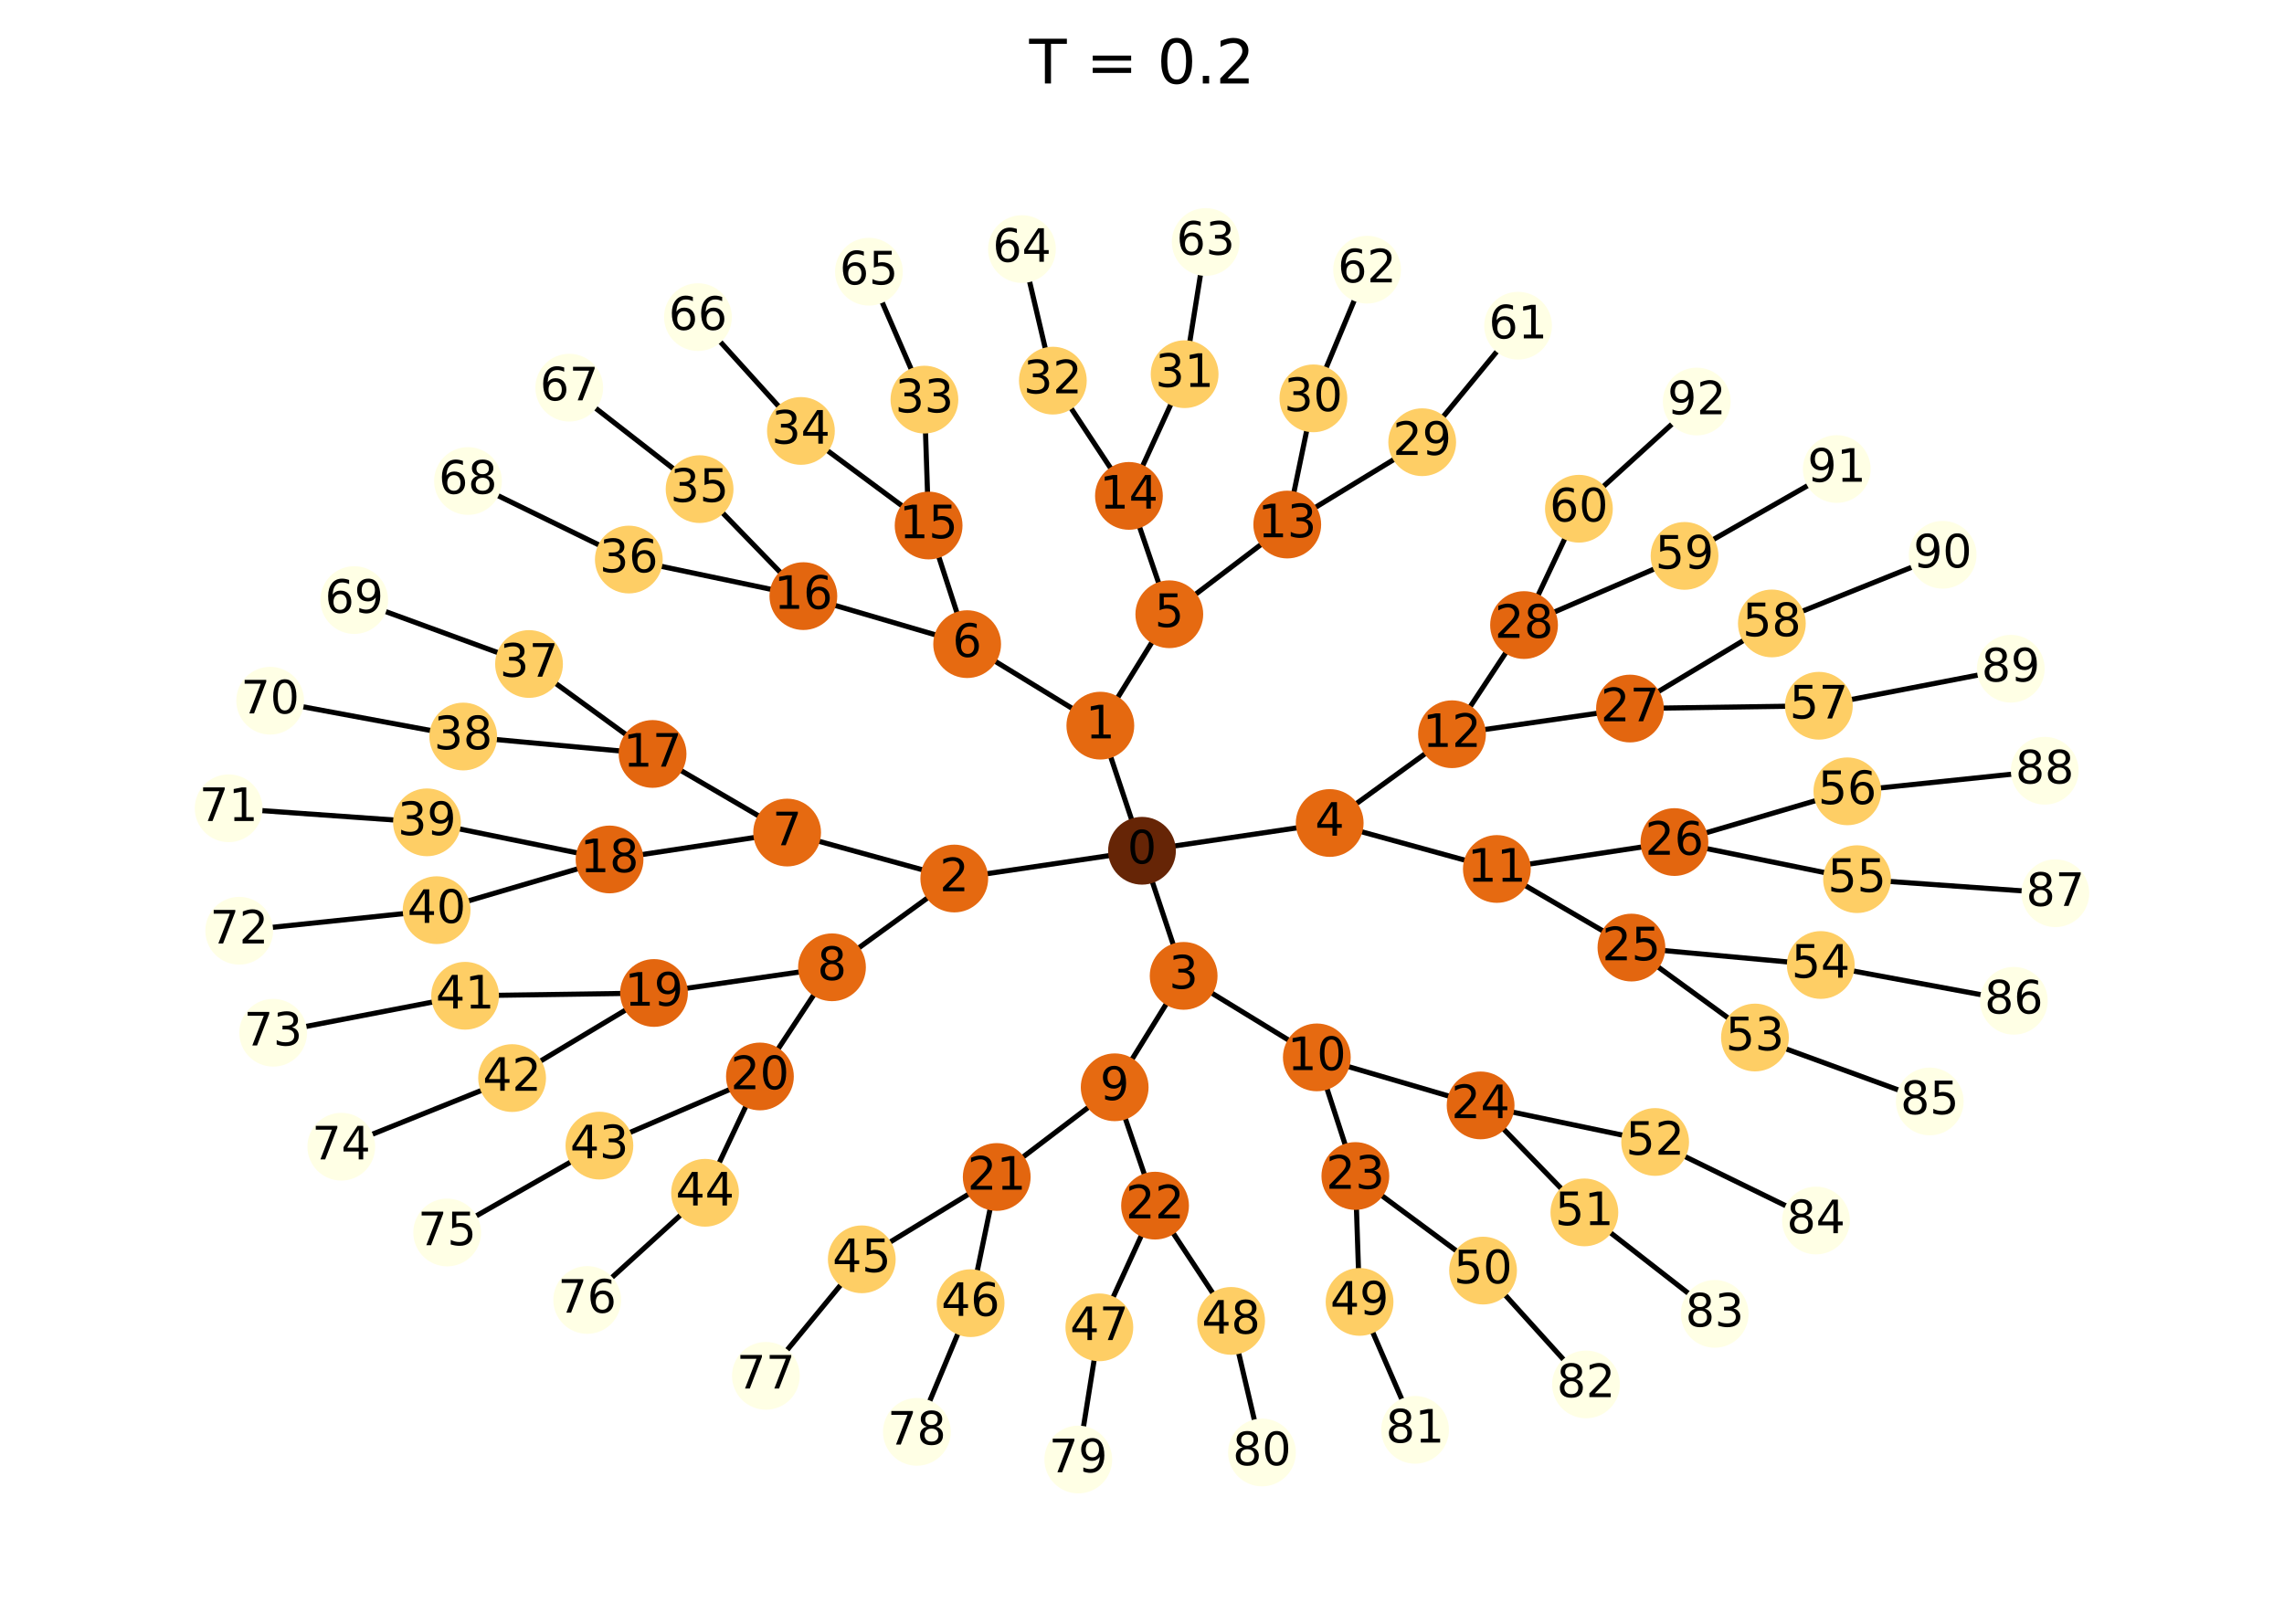 <?xml version="1.0" encoding="utf-8" standalone="no"?>
<!DOCTYPE svg PUBLIC "-//W3C//DTD SVG 1.1//EN"
  "http://www.w3.org/Graphics/SVG/1.1/DTD/svg11.dtd">
<!-- Created with matplotlib (https://matplotlib.org/) -->
<svg height="317.518pt" version="1.1" viewBox="0 0 446.4 317.518" width="446.4pt" xmlns="http://www.w3.org/2000/svg" xmlns:xlink="http://www.w3.org/1999/xlink">
 <defs>
  <style type="text/css">*{stroke-linecap:butt;stroke-linejoin:round;}</style>
 </defs>
 <g id="figure_1">
  <g id="patch_1">
   <path d="M 0 317.518 
L 446.4 317.518 
L 446.4 0 
L 0 0 
z
" style="fill:#ffffff;"/>
  </g>
  <g id="axes_1">
   <g id="LineCollection_1">
    <path clip-path="url(#pfa57772c77)" d="M 223.199 166.318 
L 215.058 141.86 
" style="fill:none;stroke:#000000;"/>
    <path clip-path="url(#pfa57772c77)" d="M 223.199 166.318 
L 186.511 171.745 
" style="fill:none;stroke:#000000;"/>
    <path clip-path="url(#pfa57772c77)" d="M 223.199 166.318 
L 231.339 190.777 
" style="fill:none;stroke:#000000;"/>
    <path clip-path="url(#pfa57772c77)" d="M 223.199 166.318 
L 259.886 160.891 
" style="fill:none;stroke:#000000;"/>
    <path clip-path="url(#pfa57772c77)" d="M 215.058 141.86 
L 228.538 120.081 
" style="fill:none;stroke:#000000;"/>
    <path clip-path="url(#pfa57772c77)" d="M 215.058 141.86 
L 189.026 125.926 
" style="fill:none;stroke:#000000;"/>
    <path clip-path="url(#pfa57772c77)" d="M 186.511 171.745 
L 153.843 162.759 
" style="fill:none;stroke:#000000;"/>
    <path clip-path="url(#pfa57772c77)" d="M 186.511 171.745 
L 162.61 189.099 
" style="fill:none;stroke:#000000;"/>
    <path clip-path="url(#pfa57772c77)" d="M 231.339 190.777 
L 217.859 212.556 
" style="fill:none;stroke:#000000;"/>
    <path clip-path="url(#pfa57772c77)" d="M 231.339 190.777 
L 257.37 206.71 
" style="fill:none;stroke:#000000;"/>
    <path clip-path="url(#pfa57772c77)" d="M 259.886 160.891 
L 292.556 169.877 
" style="fill:none;stroke:#000000;"/>
    <path clip-path="url(#pfa57772c77)" d="M 259.886 160.891 
L 283.787 143.536 
" style="fill:none;stroke:#000000;"/>
    <path clip-path="url(#pfa57772c77)" d="M 228.538 120.081 
L 251.589 102.546 
" style="fill:none;stroke:#000000;"/>
    <path clip-path="url(#pfa57772c77)" d="M 228.538 120.081 
L 220.647 96.943 
" style="fill:none;stroke:#000000;"/>
    <path clip-path="url(#pfa57772c77)" d="M 189.026 125.926 
L 181.496 102.735 
" style="fill:none;stroke:#000000;"/>
    <path clip-path="url(#pfa57772c77)" d="M 189.026 125.926 
L 157.014 116.537 
" style="fill:none;stroke:#000000;"/>
    <path clip-path="url(#pfa57772c77)" d="M 153.843 162.759 
L 127.542 147.391 
" style="fill:none;stroke:#000000;"/>
    <path clip-path="url(#pfa57772c77)" d="M 153.843 162.759 
L 119.136 168.018 
" style="fill:none;stroke:#000000;"/>
    <path clip-path="url(#pfa57772c77)" d="M 162.61 189.099 
L 127.822 194.119 
" style="fill:none;stroke:#000000;"/>
    <path clip-path="url(#pfa57772c77)" d="M 162.61 189.099 
L 148.526 210.441 
" style="fill:none;stroke:#000000;"/>
    <path clip-path="url(#pfa57772c77)" d="M 217.859 212.556 
L 194.808 230.091 
" style="fill:none;stroke:#000000;"/>
    <path clip-path="url(#pfa57772c77)" d="M 217.859 212.556 
L 225.75 235.694 
" style="fill:none;stroke:#000000;"/>
    <path clip-path="url(#pfa57772c77)" d="M 257.37 206.71 
L 264.9 229.902 
" style="fill:none;stroke:#000000;"/>
    <path clip-path="url(#pfa57772c77)" d="M 257.37 206.71 
L 289.382 216.1 
" style="fill:none;stroke:#000000;"/>
    <path clip-path="url(#pfa57772c77)" d="M 292.556 169.877 
L 318.858 185.245 
" style="fill:none;stroke:#000000;"/>
    <path clip-path="url(#pfa57772c77)" d="M 292.556 169.877 
L 327.263 164.616 
" style="fill:none;stroke:#000000;"/>
    <path clip-path="url(#pfa57772c77)" d="M 283.787 143.536 
L 318.574 138.516 
" style="fill:none;stroke:#000000;"/>
    <path clip-path="url(#pfa57772c77)" d="M 283.787 143.536 
L 297.869 122.194 
" style="fill:none;stroke:#000000;"/>
    <path clip-path="url(#pfa57772c77)" d="M 251.589 102.546 
L 277.964 86.449 
" style="fill:none;stroke:#000000;"/>
    <path clip-path="url(#pfa57772c77)" d="M 251.589 102.546 
L 256.695 77.876 
" style="fill:none;stroke:#000000;"/>
    <path clip-path="url(#pfa57772c77)" d="M 220.647 96.943 
L 231.531 73.151 
" style="fill:none;stroke:#000000;"/>
    <path clip-path="url(#pfa57772c77)" d="M 220.647 96.943 
L 205.776 74.41 
" style="fill:none;stroke:#000000;"/>
    <path clip-path="url(#pfa57772c77)" d="M 181.496 102.735 
L 180.675 78.123 
" style="fill:none;stroke:#000000;"/>
    <path clip-path="url(#pfa57772c77)" d="M 181.496 102.735 
L 156.538 84.246 
" style="fill:none;stroke:#000000;"/>
    <path clip-path="url(#pfa57772c77)" d="M 157.014 116.537 
L 136.734 95.622 
" style="fill:none;stroke:#000000;"/>
    <path clip-path="url(#pfa57772c77)" d="M 157.014 116.537 
L 122.904 109.388 
" style="fill:none;stroke:#000000;"/>
    <path clip-path="url(#pfa57772c77)" d="M 127.542 147.391 
L 103.397 129.808 
" style="fill:none;stroke:#000000;"/>
    <path clip-path="url(#pfa57772c77)" d="M 127.542 147.391 
L 90.538 143.986 
" style="fill:none;stroke:#000000;"/>
    <path clip-path="url(#pfa57772c77)" d="M 119.136 168.018 
L 83.449 160.761 
" style="fill:none;stroke:#000000;"/>
    <path clip-path="url(#pfa57772c77)" d="M 119.136 168.018 
L 85.335 177.931 
" style="fill:none;stroke:#000000;"/>
    <path clip-path="url(#pfa57772c77)" d="M 127.822 194.119 
L 90.904 194.665 
" style="fill:none;stroke:#000000;"/>
    <path clip-path="url(#pfa57772c77)" d="M 127.822 194.119 
L 100.089 210.756 
" style="fill:none;stroke:#000000;"/>
    <path clip-path="url(#pfa57772c77)" d="M 148.526 210.441 
L 117.152 223.959 
" style="fill:none;stroke:#000000;"/>
    <path clip-path="url(#pfa57772c77)" d="M 148.526 210.441 
L 137.8 233.181 
" style="fill:none;stroke:#000000;"/>
    <path clip-path="url(#pfa57772c77)" d="M 194.808 230.091 
L 168.434 246.188 
" style="fill:none;stroke:#000000;"/>
    <path clip-path="url(#pfa57772c77)" d="M 194.808 230.091 
L 189.702 254.76 
" style="fill:none;stroke:#000000;"/>
    <path clip-path="url(#pfa57772c77)" d="M 225.75 235.694 
L 214.865 259.485 
" style="fill:none;stroke:#000000;"/>
    <path clip-path="url(#pfa57772c77)" d="M 225.75 235.694 
L 240.619 258.228 
" style="fill:none;stroke:#000000;"/>
    <path clip-path="url(#pfa57772c77)" d="M 264.9 229.902 
L 265.722 254.514 
" style="fill:none;stroke:#000000;"/>
    <path clip-path="url(#pfa57772c77)" d="M 264.9 229.902 
L 289.858 248.39 
" style="fill:none;stroke:#000000;"/>
    <path clip-path="url(#pfa57772c77)" d="M 289.382 216.1 
L 309.663 237.015 
" style="fill:none;stroke:#000000;"/>
    <path clip-path="url(#pfa57772c77)" d="M 289.382 216.1 
L 323.492 223.248 
" style="fill:none;stroke:#000000;"/>
    <path clip-path="url(#pfa57772c77)" d="M 318.858 185.245 
L 343.001 202.828 
" style="fill:none;stroke:#000000;"/>
    <path clip-path="url(#pfa57772c77)" d="M 318.858 185.245 
L 355.863 188.65 
" style="fill:none;stroke:#000000;"/>
    <path clip-path="url(#pfa57772c77)" d="M 327.263 164.616 
L 362.951 171.87 
" style="fill:none;stroke:#000000;"/>
    <path clip-path="url(#pfa57772c77)" d="M 327.263 164.616 
L 361.06 154.699 
" style="fill:none;stroke:#000000;"/>
    <path clip-path="url(#pfa57772c77)" d="M 318.574 138.516 
L 355.492 137.969 
" style="fill:none;stroke:#000000;"/>
    <path clip-path="url(#pfa57772c77)" d="M 318.574 138.516 
L 346.306 121.877 
" style="fill:none;stroke:#000000;"/>
    <path clip-path="url(#pfa57772c77)" d="M 297.869 122.194 
L 329.241 108.675 
" style="fill:none;stroke:#000000;"/>
    <path clip-path="url(#pfa57772c77)" d="M 297.869 122.194 
L 308.594 99.453 
" style="fill:none;stroke:#000000;"/>
    <path clip-path="url(#pfa57772c77)" d="M 277.964 86.449 
L 296.705 63.671 
" style="fill:none;stroke:#000000;"/>
    <path clip-path="url(#pfa57772c77)" d="M 256.695 77.876 
L 267.194 52.72 
" style="fill:none;stroke:#000000;"/>
    <path clip-path="url(#pfa57772c77)" d="M 231.531 73.151 
L 235.65 47.31 
" style="fill:none;stroke:#000000;"/>
    <path clip-path="url(#pfa57772c77)" d="M 205.776 74.41 
L 199.739 48.691 
" style="fill:none;stroke:#000000;"/>
    <path clip-path="url(#pfa57772c77)" d="M 180.675 78.123 
L 169.827 53.115 
" style="fill:none;stroke:#000000;"/>
    <path clip-path="url(#pfa57772c77)" d="M 156.538 84.246 
L 136.411 61.992 
" style="fill:none;stroke:#000000;"/>
    <path clip-path="url(#pfa57772c77)" d="M 136.734 95.622 
L 111.26 75.787 
" style="fill:none;stroke:#000000;"/>
    <path clip-path="url(#pfa57772c77)" d="M 122.904 109.388 
L 91.469 94.035 
" style="fill:none;stroke:#000000;"/>
    <path clip-path="url(#pfa57772c77)" d="M 103.397 129.808 
L 69.231 117.312 
" style="fill:none;stroke:#000000;"/>
    <path clip-path="url(#pfa57772c77)" d="M 90.538 143.986 
L 52.805 136.984 
" style="fill:none;stroke:#000000;"/>
    <path clip-path="url(#pfa57772c77)" d="M 83.449 160.761 
L 44.688 158.013 
" style="fill:none;stroke:#000000;"/>
    <path clip-path="url(#pfa57772c77)" d="M 85.335 177.931 
L 46.755 181.953 
" style="fill:none;stroke:#000000;"/>
    <path clip-path="url(#pfa57772c77)" d="M 90.904 194.665 
L 53.392 201.895 
" style="fill:none;stroke:#000000;"/>
    <path clip-path="url(#pfa57772c77)" d="M 100.089 210.756 
L 66.705 224.172 
" style="fill:none;stroke:#000000;"/>
    <path clip-path="url(#pfa57772c77)" d="M 117.152 223.959 
L 87.399 240.941 
" style="fill:none;stroke:#000000;"/>
    <path clip-path="url(#pfa57772c77)" d="M 137.8 233.181 
L 114.766 254.136 
" style="fill:none;stroke:#000000;"/>
    <path clip-path="url(#pfa57772c77)" d="M 168.434 246.188 
L 149.691 268.966 
" style="fill:none;stroke:#000000;"/>
    <path clip-path="url(#pfa57772c77)" d="M 189.702 254.76 
L 179.199 279.915 
" style="fill:none;stroke:#000000;"/>
    <path clip-path="url(#pfa57772c77)" d="M 214.865 259.485 
L 210.746 285.326 
" style="fill:none;stroke:#000000;"/>
    <path clip-path="url(#pfa57772c77)" d="M 240.619 258.228 
L 246.653 283.947 
" style="fill:none;stroke:#000000;"/>
    <path clip-path="url(#pfa57772c77)" d="M 265.722 254.514 
L 276.57 279.522 
" style="fill:none;stroke:#000000;"/>
    <path clip-path="url(#pfa57772c77)" d="M 289.858 248.39 
L 309.982 270.645 
" style="fill:none;stroke:#000000;"/>
    <path clip-path="url(#pfa57772c77)" d="M 309.663 237.015 
L 335.137 256.849 
" style="fill:none;stroke:#000000;"/>
    <path clip-path="url(#pfa57772c77)" d="M 323.492 223.248 
L 354.926 238.602 
" style="fill:none;stroke:#000000;"/>
    <path clip-path="url(#pfa57772c77)" d="M 343.001 202.828 
L 377.165 215.324 
" style="fill:none;stroke:#000000;"/>
    <path clip-path="url(#pfa57772c77)" d="M 355.863 188.65 
L 393.598 195.646 
" style="fill:none;stroke:#000000;"/>
    <path clip-path="url(#pfa57772c77)" d="M 362.951 171.87 
L 401.712 174.617 
" style="fill:none;stroke:#000000;"/>
    <path clip-path="url(#pfa57772c77)" d="M 361.06 154.699 
L 399.638 150.673 
" style="fill:none;stroke:#000000;"/>
    <path clip-path="url(#pfa57772c77)" d="M 355.492 137.969 
L 393.003 130.734 
" style="fill:none;stroke:#000000;"/>
    <path clip-path="url(#pfa57772c77)" d="M 346.306 121.877 
L 379.686 108.458 
" style="fill:none;stroke:#000000;"/>
    <path clip-path="url(#pfa57772c77)" d="M 329.241 108.675 
L 358.99 91.69 
" style="fill:none;stroke:#000000;"/>
    <path clip-path="url(#pfa57772c77)" d="M 308.594 99.453 
L 331.623 78.496 
" style="fill:none;stroke:#000000;"/>
   </g>
   <g id="PathCollection_1">
    <defs>
     <path d="M 0 6.124 
C 1.624 6.124 3.182 5.478 4.33 4.33 
C 5.478 3.182 6.124 1.624 6.124 -0 
C 6.124 -1.624 5.478 -3.182 4.33 -4.33 
C 3.182 -5.478 1.624 -6.124 0 -6.124 
C -1.624 -6.124 -3.182 -5.478 -4.33 -4.33 
C -5.478 -3.182 -6.124 -1.624 -6.124 0 
C -6.124 1.624 -5.478 3.182 -4.33 4.33 
C -3.182 5.478 -1.624 6.124 0 6.124 
z
" id="C0_0_743714f6d1"/>
    </defs>
    <g clip-path="url(#pfa57772c77)">
     <use style="fill:#662506;stroke:#662506;" x="223.199" xlink:href="#C0_0_743714f6d1" y="166.318"/>
    </g>
    <g clip-path="url(#pfa57772c77)">
     <use style="fill:#e56910;stroke:#e56910;" x="215.058" xlink:href="#C0_0_743714f6d1" y="141.86"/>
    </g>
    <g clip-path="url(#pfa57772c77)">
     <use style="fill:#e56910;stroke:#e56910;" x="186.511" xlink:href="#C0_0_743714f6d1" y="171.745"/>
    </g>
    <g clip-path="url(#pfa57772c77)">
     <use style="fill:#e56910;stroke:#e56910;" x="231.339" xlink:href="#C0_0_743714f6d1" y="190.777"/>
    </g>
    <g clip-path="url(#pfa57772c77)">
     <use style="fill:#e56910;stroke:#e56910;" x="259.886" xlink:href="#C0_0_743714f6d1" y="160.891"/>
    </g>
    <g clip-path="url(#pfa57772c77)">
     <use style="fill:#e66a11;stroke:#e66a11;" x="228.538" xlink:href="#C0_0_743714f6d1" y="120.081"/>
    </g>
    <g clip-path="url(#pfa57772c77)">
     <use style="fill:#e66a11;stroke:#e66a11;" x="189.026" xlink:href="#C0_0_743714f6d1" y="125.926"/>
    </g>
    <g clip-path="url(#pfa57772c77)">
     <use style="fill:#e66a11;stroke:#e66a11;" x="153.843" xlink:href="#C0_0_743714f6d1" y="162.759"/>
    </g>
    <g clip-path="url(#pfa57772c77)">
     <use style="fill:#e66a11;stroke:#e66a11;" x="162.61" xlink:href="#C0_0_743714f6d1" y="189.099"/>
    </g>
    <g clip-path="url(#pfa57772c77)">
     <use style="fill:#e66a11;stroke:#e66a11;" x="217.859" xlink:href="#C0_0_743714f6d1" y="212.556"/>
    </g>
    <g clip-path="url(#pfa57772c77)">
     <use style="fill:#e66a11;stroke:#e66a11;" x="257.37" xlink:href="#C0_0_743714f6d1" y="206.71"/>
    </g>
    <g clip-path="url(#pfa57772c77)">
     <use style="fill:#e66a11;stroke:#e66a11;" x="292.556" xlink:href="#C0_0_743714f6d1" y="169.877"/>
    </g>
    <g clip-path="url(#pfa57772c77)">
     <use style="fill:#e66a11;stroke:#e66a11;" x="283.787" xlink:href="#C0_0_743714f6d1" y="143.536"/>
    </g>
    <g clip-path="url(#pfa57772c77)">
     <use style="fill:#e3660f;stroke:#e3660f;" x="251.589" xlink:href="#C0_0_743714f6d1" y="102.546"/>
    </g>
    <g clip-path="url(#pfa57772c77)">
     <use style="fill:#e3660f;stroke:#e3660f;" x="220.647" xlink:href="#C0_0_743714f6d1" y="96.943"/>
    </g>
    <g clip-path="url(#pfa57772c77)">
     <use style="fill:#e3660f;stroke:#e3660f;" x="181.496" xlink:href="#C0_0_743714f6d1" y="102.735"/>
    </g>
    <g clip-path="url(#pfa57772c77)">
     <use style="fill:#e3660f;stroke:#e3660f;" x="157.014" xlink:href="#C0_0_743714f6d1" y="116.537"/>
    </g>
    <g clip-path="url(#pfa57772c77)">
     <use style="fill:#e3660f;stroke:#e3660f;" x="127.542" xlink:href="#C0_0_743714f6d1" y="147.391"/>
    </g>
    <g clip-path="url(#pfa57772c77)">
     <use style="fill:#e3660f;stroke:#e3660f;" x="119.136" xlink:href="#C0_0_743714f6d1" y="168.018"/>
    </g>
    <g clip-path="url(#pfa57772c77)">
     <use style="fill:#e3660f;stroke:#e3660f;" x="127.822" xlink:href="#C0_0_743714f6d1" y="194.119"/>
    </g>
    <g clip-path="url(#pfa57772c77)">
     <use style="fill:#e3660f;stroke:#e3660f;" x="148.526" xlink:href="#C0_0_743714f6d1" y="210.441"/>
    </g>
    <g clip-path="url(#pfa57772c77)">
     <use style="fill:#e3660f;stroke:#e3660f;" x="194.808" xlink:href="#C0_0_743714f6d1" y="230.091"/>
    </g>
    <g clip-path="url(#pfa57772c77)">
     <use style="fill:#e3660f;stroke:#e3660f;" x="225.75" xlink:href="#C0_0_743714f6d1" y="235.694"/>
    </g>
    <g clip-path="url(#pfa57772c77)">
     <use style="fill:#e3660f;stroke:#e3660f;" x="264.9" xlink:href="#C0_0_743714f6d1" y="229.902"/>
    </g>
    <g clip-path="url(#pfa57772c77)">
     <use style="fill:#e3660f;stroke:#e3660f;" x="289.382" xlink:href="#C0_0_743714f6d1" y="216.1"/>
    </g>
    <g clip-path="url(#pfa57772c77)">
     <use style="fill:#e3660f;stroke:#e3660f;" x="318.858" xlink:href="#C0_0_743714f6d1" y="185.245"/>
    </g>
    <g clip-path="url(#pfa57772c77)">
     <use style="fill:#e3660f;stroke:#e3660f;" x="327.263" xlink:href="#C0_0_743714f6d1" y="164.616"/>
    </g>
    <g clip-path="url(#pfa57772c77)">
     <use style="fill:#e3660f;stroke:#e3660f;" x="318.574" xlink:href="#C0_0_743714f6d1" y="138.516"/>
    </g>
    <g clip-path="url(#pfa57772c77)">
     <use style="fill:#e3660f;stroke:#e3660f;" x="297.869" xlink:href="#C0_0_743714f6d1" y="122.194"/>
    </g>
    <g clip-path="url(#pfa57772c77)">
     <use style="fill:#fece65;stroke:#fece65;" x="277.964" xlink:href="#C0_0_743714f6d1" y="86.449"/>
    </g>
    <g clip-path="url(#pfa57772c77)">
     <use style="fill:#fece65;stroke:#fece65;" x="256.695" xlink:href="#C0_0_743714f6d1" y="77.876"/>
    </g>
    <g clip-path="url(#pfa57772c77)">
     <use style="fill:#fece65;stroke:#fece65;" x="231.531" xlink:href="#C0_0_743714f6d1" y="73.151"/>
    </g>
    <g clip-path="url(#pfa57772c77)">
     <use style="fill:#fece65;stroke:#fece65;" x="205.776" xlink:href="#C0_0_743714f6d1" y="74.41"/>
    </g>
    <g clip-path="url(#pfa57772c77)">
     <use style="fill:#fece65;stroke:#fece65;" x="180.675" xlink:href="#C0_0_743714f6d1" y="78.123"/>
    </g>
    <g clip-path="url(#pfa57772c77)">
     <use style="fill:#fece65;stroke:#fece65;" x="156.538" xlink:href="#C0_0_743714f6d1" y="84.246"/>
    </g>
    <g clip-path="url(#pfa57772c77)">
     <use style="fill:#fece65;stroke:#fece65;" x="136.734" xlink:href="#C0_0_743714f6d1" y="95.622"/>
    </g>
    <g clip-path="url(#pfa57772c77)">
     <use style="fill:#fece65;stroke:#fece65;" x="122.904" xlink:href="#C0_0_743714f6d1" y="109.388"/>
    </g>
    <g clip-path="url(#pfa57772c77)">
     <use style="fill:#fece65;stroke:#fece65;" x="103.397" xlink:href="#C0_0_743714f6d1" y="129.808"/>
    </g>
    <g clip-path="url(#pfa57772c77)">
     <use style="fill:#fece65;stroke:#fece65;" x="90.538" xlink:href="#C0_0_743714f6d1" y="143.986"/>
    </g>
    <g clip-path="url(#pfa57772c77)">
     <use style="fill:#fece65;stroke:#fece65;" x="83.449" xlink:href="#C0_0_743714f6d1" y="160.761"/>
    </g>
    <g clip-path="url(#pfa57772c77)">
     <use style="fill:#fece65;stroke:#fece65;" x="85.335" xlink:href="#C0_0_743714f6d1" y="177.931"/>
    </g>
    <g clip-path="url(#pfa57772c77)">
     <use style="fill:#fece65;stroke:#fece65;" x="90.904" xlink:href="#C0_0_743714f6d1" y="194.665"/>
    </g>
    <g clip-path="url(#pfa57772c77)">
     <use style="fill:#fece65;stroke:#fece65;" x="100.089" xlink:href="#C0_0_743714f6d1" y="210.756"/>
    </g>
    <g clip-path="url(#pfa57772c77)">
     <use style="fill:#fece65;stroke:#fece65;" x="117.152" xlink:href="#C0_0_743714f6d1" y="223.959"/>
    </g>
    <g clip-path="url(#pfa57772c77)">
     <use style="fill:#fece65;stroke:#fece65;" x="137.8" xlink:href="#C0_0_743714f6d1" y="233.181"/>
    </g>
    <g clip-path="url(#pfa57772c77)">
     <use style="fill:#fece65;stroke:#fece65;" x="168.434" xlink:href="#C0_0_743714f6d1" y="246.188"/>
    </g>
    <g clip-path="url(#pfa57772c77)">
     <use style="fill:#fece65;stroke:#fece65;" x="189.702" xlink:href="#C0_0_743714f6d1" y="254.76"/>
    </g>
    <g clip-path="url(#pfa57772c77)">
     <use style="fill:#fece65;stroke:#fece65;" x="214.865" xlink:href="#C0_0_743714f6d1" y="259.485"/>
    </g>
    <g clip-path="url(#pfa57772c77)">
     <use style="fill:#fece65;stroke:#fece65;" x="240.619" xlink:href="#C0_0_743714f6d1" y="258.228"/>
    </g>
    <g clip-path="url(#pfa57772c77)">
     <use style="fill:#fece65;stroke:#fece65;" x="265.722" xlink:href="#C0_0_743714f6d1" y="254.514"/>
    </g>
    <g clip-path="url(#pfa57772c77)">
     <use style="fill:#fece65;stroke:#fece65;" x="289.858" xlink:href="#C0_0_743714f6d1" y="248.39"/>
    </g>
    <g clip-path="url(#pfa57772c77)">
     <use style="fill:#fece65;stroke:#fece65;" x="309.663" xlink:href="#C0_0_743714f6d1" y="237.015"/>
    </g>
    <g clip-path="url(#pfa57772c77)">
     <use style="fill:#fece65;stroke:#fece65;" x="323.492" xlink:href="#C0_0_743714f6d1" y="223.248"/>
    </g>
    <g clip-path="url(#pfa57772c77)">
     <use style="fill:#fece65;stroke:#fece65;" x="343.001" xlink:href="#C0_0_743714f6d1" y="202.828"/>
    </g>
    <g clip-path="url(#pfa57772c77)">
     <use style="fill:#fece65;stroke:#fece65;" x="355.863" xlink:href="#C0_0_743714f6d1" y="188.65"/>
    </g>
    <g clip-path="url(#pfa57772c77)">
     <use style="fill:#fece65;stroke:#fece65;" x="362.951" xlink:href="#C0_0_743714f6d1" y="171.87"/>
    </g>
    <g clip-path="url(#pfa57772c77)">
     <use style="fill:#fece65;stroke:#fece65;" x="361.06" xlink:href="#C0_0_743714f6d1" y="154.699"/>
    </g>
    <g clip-path="url(#pfa57772c77)">
     <use style="fill:#fece65;stroke:#fece65;" x="355.492" xlink:href="#C0_0_743714f6d1" y="137.969"/>
    </g>
    <g clip-path="url(#pfa57772c77)">
     <use style="fill:#fece65;stroke:#fece65;" x="346.306" xlink:href="#C0_0_743714f6d1" y="121.877"/>
    </g>
    <g clip-path="url(#pfa57772c77)">
     <use style="fill:#fece65;stroke:#fece65;" x="329.241" xlink:href="#C0_0_743714f6d1" y="108.675"/>
    </g>
    <g clip-path="url(#pfa57772c77)">
     <use style="fill:#fece65;stroke:#fece65;" x="308.594" xlink:href="#C0_0_743714f6d1" y="99.453"/>
    </g>
    <g clip-path="url(#pfa57772c77)">
     <use style="fill:#ffffe5;stroke:#ffffe5;" x="296.705" xlink:href="#C0_0_743714f6d1" y="63.671"/>
    </g>
    <g clip-path="url(#pfa57772c77)">
     <use style="fill:#ffffe5;stroke:#ffffe5;" x="267.194" xlink:href="#C0_0_743714f6d1" y="52.72"/>
    </g>
    <g clip-path="url(#pfa57772c77)">
     <use style="fill:#ffffe5;stroke:#ffffe5;" x="235.65" xlink:href="#C0_0_743714f6d1" y="47.31"/>
    </g>
    <g clip-path="url(#pfa57772c77)">
     <use style="fill:#ffffe5;stroke:#ffffe5;" x="199.739" xlink:href="#C0_0_743714f6d1" y="48.691"/>
    </g>
    <g clip-path="url(#pfa57772c77)">
     <use style="fill:#ffffe5;stroke:#ffffe5;" x="169.827" xlink:href="#C0_0_743714f6d1" y="53.115"/>
    </g>
    <g clip-path="url(#pfa57772c77)">
     <use style="fill:#ffffe5;stroke:#ffffe5;" x="136.411" xlink:href="#C0_0_743714f6d1" y="61.992"/>
    </g>
    <g clip-path="url(#pfa57772c77)">
     <use style="fill:#ffffe5;stroke:#ffffe5;" x="111.26" xlink:href="#C0_0_743714f6d1" y="75.787"/>
    </g>
    <g clip-path="url(#pfa57772c77)">
     <use style="fill:#ffffe5;stroke:#ffffe5;" x="91.469" xlink:href="#C0_0_743714f6d1" y="94.035"/>
    </g>
    <g clip-path="url(#pfa57772c77)">
     <use style="fill:#ffffe5;stroke:#ffffe5;" x="69.231" xlink:href="#C0_0_743714f6d1" y="117.312"/>
    </g>
    <g clip-path="url(#pfa57772c77)">
     <use style="fill:#ffffe5;stroke:#ffffe5;" x="52.805" xlink:href="#C0_0_743714f6d1" y="136.984"/>
    </g>
    <g clip-path="url(#pfa57772c77)">
     <use style="fill:#ffffe5;stroke:#ffffe5;" x="44.688" xlink:href="#C0_0_743714f6d1" y="158.013"/>
    </g>
    <g clip-path="url(#pfa57772c77)">
     <use style="fill:#ffffe5;stroke:#ffffe5;" x="46.755" xlink:href="#C0_0_743714f6d1" y="181.953"/>
    </g>
    <g clip-path="url(#pfa57772c77)">
     <use style="fill:#ffffe5;stroke:#ffffe5;" x="53.392" xlink:href="#C0_0_743714f6d1" y="201.895"/>
    </g>
    <g clip-path="url(#pfa57772c77)">
     <use style="fill:#ffffe5;stroke:#ffffe5;" x="66.705" xlink:href="#C0_0_743714f6d1" y="224.172"/>
    </g>
    <g clip-path="url(#pfa57772c77)">
     <use style="fill:#ffffe5;stroke:#ffffe5;" x="87.399" xlink:href="#C0_0_743714f6d1" y="240.941"/>
    </g>
    <g clip-path="url(#pfa57772c77)">
     <use style="fill:#ffffe5;stroke:#ffffe5;" x="114.766" xlink:href="#C0_0_743714f6d1" y="254.136"/>
    </g>
    <g clip-path="url(#pfa57772c77)">
     <use style="fill:#ffffe5;stroke:#ffffe5;" x="149.691" xlink:href="#C0_0_743714f6d1" y="268.966"/>
    </g>
    <g clip-path="url(#pfa57772c77)">
     <use style="fill:#ffffe5;stroke:#ffffe5;" x="179.199" xlink:href="#C0_0_743714f6d1" y="279.915"/>
    </g>
    <g clip-path="url(#pfa57772c77)">
     <use style="fill:#ffffe5;stroke:#ffffe5;" x="210.746" xlink:href="#C0_0_743714f6d1" y="285.326"/>
    </g>
    <g clip-path="url(#pfa57772c77)">
     <use style="fill:#ffffe5;stroke:#ffffe5;" x="246.653" xlink:href="#C0_0_743714f6d1" y="283.947"/>
    </g>
    <g clip-path="url(#pfa57772c77)">
     <use style="fill:#ffffe5;stroke:#ffffe5;" x="276.57" xlink:href="#C0_0_743714f6d1" y="279.522"/>
    </g>
    <g clip-path="url(#pfa57772c77)">
     <use style="fill:#ffffe5;stroke:#ffffe5;" x="309.982" xlink:href="#C0_0_743714f6d1" y="270.645"/>
    </g>
    <g clip-path="url(#pfa57772c77)">
     <use style="fill:#ffffe5;stroke:#ffffe5;" x="335.137" xlink:href="#C0_0_743714f6d1" y="256.849"/>
    </g>
    <g clip-path="url(#pfa57772c77)">
     <use style="fill:#ffffe5;stroke:#ffffe5;" x="354.926" xlink:href="#C0_0_743714f6d1" y="238.602"/>
    </g>
    <g clip-path="url(#pfa57772c77)">
     <use style="fill:#ffffe5;stroke:#ffffe5;" x="377.165" xlink:href="#C0_0_743714f6d1" y="215.324"/>
    </g>
    <g clip-path="url(#pfa57772c77)">
     <use style="fill:#ffffe5;stroke:#ffffe5;" x="393.598" xlink:href="#C0_0_743714f6d1" y="195.646"/>
    </g>
    <g clip-path="url(#pfa57772c77)">
     <use style="fill:#ffffe5;stroke:#ffffe5;" x="401.712" xlink:href="#C0_0_743714f6d1" y="174.617"/>
    </g>
    <g clip-path="url(#pfa57772c77)">
     <use style="fill:#ffffe5;stroke:#ffffe5;" x="399.638" xlink:href="#C0_0_743714f6d1" y="150.673"/>
    </g>
    <g clip-path="url(#pfa57772c77)">
     <use style="fill:#ffffe5;stroke:#ffffe5;" x="393.003" xlink:href="#C0_0_743714f6d1" y="130.734"/>
    </g>
    <g clip-path="url(#pfa57772c77)">
     <use style="fill:#ffffe5;stroke:#ffffe5;" x="379.686" xlink:href="#C0_0_743714f6d1" y="108.458"/>
    </g>
    <g clip-path="url(#pfa57772c77)">
     <use style="fill:#ffffe5;stroke:#ffffe5;" x="358.99" xlink:href="#C0_0_743714f6d1" y="91.69"/>
    </g>
    <g clip-path="url(#pfa57772c77)">
     <use style="fill:#ffffe5;stroke:#ffffe5;" x="331.623" xlink:href="#C0_0_743714f6d1" y="78.496"/>
    </g>
   </g>
   <g id="text_1">
    <g clip-path="url(#pfa57772c77)">
     <!-- 0 -->
     <g transform="translate(220.336 168.802)scale(0.09 -0.09)">
      <defs>
       <path d="M 31.781 66.406 
Q 24.172 66.406 20.328 58.906 
Q 16.5 51.422 16.5 36.375 
Q 16.5 21.391 20.328 13.891 
Q 24.172 6.391 31.781 6.391 
Q 39.453 6.391 43.281 13.891 
Q 47.125 21.391 47.125 36.375 
Q 47.125 51.422 43.281 58.906 
Q 39.453 66.406 31.781 66.406 
z
M 31.781 74.219 
Q 44.047 74.219 50.516 64.516 
Q 56.984 54.828 56.984 36.375 
Q 56.984 17.969 50.516 8.266 
Q 44.047 -1.422 31.781 -1.422 
Q 19.531 -1.422 13.062 8.266 
Q 6.594 17.969 6.594 36.375 
Q 6.594 54.828 13.062 64.516 
Q 19.531 74.219 31.781 74.219 
z
" id="DejaVuSans-48"/>
      </defs>
      <use xlink:href="#DejaVuSans-48"/>
     </g>
    </g>
   </g>
   <g id="text_2">
    <g clip-path="url(#pfa57772c77)">
     <!-- 1 -->
     <g transform="translate(212.195 144.343)scale(0.09 -0.09)">
      <defs>
       <path d="M 12.406 8.297 
L 28.516 8.297 
L 28.516 63.922 
L 10.984 60.406 
L 10.984 69.391 
L 28.422 72.906 
L 38.281 72.906 
L 38.281 8.297 
L 54.391 8.297 
L 54.391 0 
L 12.406 0 
z
" id="DejaVuSans-49"/>
      </defs>
      <use xlink:href="#DejaVuSans-49"/>
     </g>
    </g>
   </g>
   <g id="text_3">
    <g clip-path="url(#pfa57772c77)">
     <!-- 2 -->
     <g transform="translate(183.648 174.229)scale(0.09 -0.09)">
      <defs>
       <path d="M 19.188 8.297 
L 53.609 8.297 
L 53.609 0 
L 7.328 0 
L 7.328 8.297 
Q 12.938 14.109 22.625 23.891 
Q 32.328 33.688 34.812 36.531 
Q 39.547 41.844 41.422 45.531 
Q 43.312 49.219 43.312 52.781 
Q 43.312 58.594 39.234 62.25 
Q 35.156 65.922 28.609 65.922 
Q 23.969 65.922 18.812 64.312 
Q 13.672 62.703 7.812 59.422 
L 7.812 69.391 
Q 13.766 71.781 18.938 73 
Q 24.125 74.219 28.422 74.219 
Q 39.75 74.219 46.484 68.547 
Q 53.219 62.891 53.219 53.422 
Q 53.219 48.922 51.531 44.891 
Q 49.859 40.875 45.406 35.406 
Q 44.188 33.984 37.641 27.219 
Q 31.109 20.453 19.188 8.297 
z
" id="DejaVuSans-50"/>
      </defs>
      <use xlink:href="#DejaVuSans-50"/>
     </g>
    </g>
   </g>
   <g id="text_4">
    <g clip-path="url(#pfa57772c77)">
     <!-- 3 -->
     <g transform="translate(228.476 193.26)scale(0.09 -0.09)">
      <defs>
       <path d="M 40.578 39.312 
Q 47.656 37.797 51.625 33 
Q 55.609 28.219 55.609 21.188 
Q 55.609 10.406 48.188 4.484 
Q 40.766 -1.422 27.094 -1.422 
Q 22.516 -1.422 17.656 -0.516 
Q 12.797 0.391 7.625 2.203 
L 7.625 11.719 
Q 11.719 9.328 16.594 8.109 
Q 21.484 6.891 26.812 6.891 
Q 36.078 6.891 40.938 10.547 
Q 45.797 14.203 45.797 21.188 
Q 45.797 27.641 41.281 31.266 
Q 36.766 34.906 28.719 34.906 
L 20.219 34.906 
L 20.219 43.016 
L 29.109 43.016 
Q 36.375 43.016 40.234 45.922 
Q 44.094 48.828 44.094 54.297 
Q 44.094 59.906 40.109 62.906 
Q 36.141 65.922 28.719 65.922 
Q 24.656 65.922 20.016 65.031 
Q 15.375 64.156 9.812 62.312 
L 9.812 71.094 
Q 15.438 72.656 20.344 73.438 
Q 25.25 74.219 29.594 74.219 
Q 40.828 74.219 47.359 69.109 
Q 53.906 64.016 53.906 55.328 
Q 53.906 49.266 50.438 45.094 
Q 46.969 40.922 40.578 39.312 
z
" id="DejaVuSans-51"/>
      </defs>
      <use xlink:href="#DejaVuSans-51"/>
     </g>
    </g>
   </g>
   <g id="text_5">
    <g clip-path="url(#pfa57772c77)">
     <!-- 4 -->
     <g transform="translate(257.023 163.374)scale(0.09 -0.09)">
      <defs>
       <path d="M 37.797 64.312 
L 12.891 25.391 
L 37.797 25.391 
z
M 35.203 72.906 
L 47.609 72.906 
L 47.609 25.391 
L 58.016 25.391 
L 58.016 17.188 
L 47.609 17.188 
L 47.609 0 
L 37.797 0 
L 37.797 17.188 
L 4.891 17.188 
L 4.891 26.703 
z
" id="DejaVuSans-52"/>
      </defs>
      <use xlink:href="#DejaVuSans-52"/>
     </g>
    </g>
   </g>
   <g id="text_6">
    <g clip-path="url(#pfa57772c77)">
     <!-- 5 -->
     <g transform="translate(225.674 122.564)scale(0.09 -0.09)">
      <defs>
       <path d="M 10.797 72.906 
L 49.516 72.906 
L 49.516 64.594 
L 19.828 64.594 
L 19.828 46.734 
Q 21.969 47.469 24.109 47.828 
Q 26.266 48.188 28.422 48.188 
Q 40.625 48.188 47.75 41.5 
Q 54.891 34.812 54.891 23.391 
Q 54.891 11.625 47.562 5.094 
Q 40.234 -1.422 26.906 -1.422 
Q 22.312 -1.422 17.547 -0.641 
Q 12.797 0.141 7.719 1.703 
L 7.719 11.625 
Q 12.109 9.234 16.797 8.062 
Q 21.484 6.891 26.703 6.891 
Q 35.156 6.891 40.078 11.328 
Q 45.016 15.766 45.016 23.391 
Q 45.016 31 40.078 35.438 
Q 35.156 39.891 26.703 39.891 
Q 22.75 39.891 18.812 39.016 
Q 14.891 38.141 10.797 36.281 
z
" id="DejaVuSans-53"/>
      </defs>
      <use xlink:href="#DejaVuSans-53"/>
     </g>
    </g>
   </g>
   <g id="text_7">
    <g clip-path="url(#pfa57772c77)">
     <!-- 6 -->
     <g transform="translate(186.163 128.409)scale(0.09 -0.09)">
      <defs>
       <path d="M 33.016 40.375 
Q 26.375 40.375 22.484 35.828 
Q 18.609 31.297 18.609 23.391 
Q 18.609 15.531 22.484 10.953 
Q 26.375 6.391 33.016 6.391 
Q 39.656 6.391 43.531 10.953 
Q 47.406 15.531 47.406 23.391 
Q 47.406 31.297 43.531 35.828 
Q 39.656 40.375 33.016 40.375 
z
M 52.594 71.297 
L 52.594 62.312 
Q 48.875 64.062 45.094 64.984 
Q 41.312 65.922 37.594 65.922 
Q 27.828 65.922 22.672 59.328 
Q 17.531 52.734 16.797 39.406 
Q 19.672 43.656 24.016 45.922 
Q 28.375 48.188 33.594 48.188 
Q 44.578 48.188 50.953 41.516 
Q 57.328 34.859 57.328 23.391 
Q 57.328 12.156 50.688 5.359 
Q 44.047 -1.422 33.016 -1.422 
Q 20.359 -1.422 13.672 8.266 
Q 6.984 17.969 6.984 36.375 
Q 6.984 53.656 15.188 63.938 
Q 23.391 74.219 37.203 74.219 
Q 40.922 74.219 44.703 73.484 
Q 48.484 72.75 52.594 71.297 
z
" id="DejaVuSans-54"/>
      </defs>
      <use xlink:href="#DejaVuSans-54"/>
     </g>
    </g>
   </g>
   <g id="text_8">
    <g clip-path="url(#pfa57772c77)">
     <!-- 7 -->
     <g transform="translate(150.98 165.242)scale(0.09 -0.09)">
      <defs>
       <path d="M 8.203 72.906 
L 55.078 72.906 
L 55.078 68.703 
L 28.609 0 
L 18.312 0 
L 43.219 64.594 
L 8.203 64.594 
z
" id="DejaVuSans-55"/>
      </defs>
      <use xlink:href="#DejaVuSans-55"/>
     </g>
    </g>
   </g>
   <g id="text_9">
    <g clip-path="url(#pfa57772c77)">
     <!-- 8 -->
     <g transform="translate(159.747 191.583)scale(0.09 -0.09)">
      <defs>
       <path d="M 31.781 34.625 
Q 24.75 34.625 20.719 30.859 
Q 16.703 27.094 16.703 20.516 
Q 16.703 13.922 20.719 10.156 
Q 24.75 6.391 31.781 6.391 
Q 38.812 6.391 42.859 10.172 
Q 46.922 13.969 46.922 20.516 
Q 46.922 27.094 42.891 30.859 
Q 38.875 34.625 31.781 34.625 
z
M 21.922 38.812 
Q 15.578 40.375 12.031 44.719 
Q 8.5 49.078 8.5 55.328 
Q 8.5 64.062 14.719 69.141 
Q 20.953 74.219 31.781 74.219 
Q 42.672 74.219 48.875 69.141 
Q 55.078 64.062 55.078 55.328 
Q 55.078 49.078 51.531 44.719 
Q 48 40.375 41.703 38.812 
Q 48.828 37.156 52.797 32.312 
Q 56.781 27.484 56.781 20.516 
Q 56.781 9.906 50.312 4.234 
Q 43.844 -1.422 31.781 -1.422 
Q 19.734 -1.422 13.25 4.234 
Q 6.781 9.906 6.781 20.516 
Q 6.781 27.484 10.781 32.312 
Q 14.797 37.156 21.922 38.812 
z
M 18.312 54.391 
Q 18.312 48.734 21.844 45.562 
Q 25.391 42.391 31.781 42.391 
Q 38.141 42.391 41.719 45.562 
Q 45.312 48.734 45.312 54.391 
Q 45.312 60.062 41.719 63.234 
Q 38.141 66.406 31.781 66.406 
Q 25.391 66.406 21.844 63.234 
Q 18.312 60.062 18.312 54.391 
z
" id="DejaVuSans-56"/>
      </defs>
      <use xlink:href="#DejaVuSans-56"/>
     </g>
    </g>
   </g>
   <g id="text_10">
    <g clip-path="url(#pfa57772c77)">
     <!-- 9 -->
     <g transform="translate(214.996 215.039)scale(0.09 -0.09)">
      <defs>
       <path d="M 10.984 1.516 
L 10.984 10.5 
Q 14.703 8.734 18.5 7.812 
Q 22.312 6.891 25.984 6.891 
Q 35.75 6.891 40.891 13.453 
Q 46.047 20.016 46.781 33.406 
Q 43.953 29.203 39.594 26.953 
Q 35.25 24.703 29.984 24.703 
Q 19.047 24.703 12.672 31.312 
Q 6.297 37.938 6.297 49.422 
Q 6.297 60.641 12.938 67.422 
Q 19.578 74.219 30.609 74.219 
Q 43.266 74.219 49.922 64.516 
Q 56.594 54.828 56.594 36.375 
Q 56.594 19.141 48.406 8.859 
Q 40.234 -1.422 26.422 -1.422 
Q 22.703 -1.422 18.891 -0.688 
Q 15.094 0.047 10.984 1.516 
z
M 30.609 32.422 
Q 37.25 32.422 41.125 36.953 
Q 45.016 41.5 45.016 49.422 
Q 45.016 57.281 41.125 61.844 
Q 37.25 66.406 30.609 66.406 
Q 23.969 66.406 20.094 61.844 
Q 16.219 57.281 16.219 49.422 
Q 16.219 41.5 20.094 36.953 
Q 23.969 32.422 30.609 32.422 
z
" id="DejaVuSans-57"/>
      </defs>
      <use xlink:href="#DejaVuSans-57"/>
     </g>
    </g>
   </g>
   <g id="text_11">
    <g clip-path="url(#pfa57772c77)">
     <!-- 10 -->
     <g transform="translate(251.644 209.194)scale(0.09 -0.09)">
      <use xlink:href="#DejaVuSans-49"/>
      <use x="63.623" xlink:href="#DejaVuSans-48"/>
     </g>
    </g>
   </g>
   <g id="text_12">
    <g clip-path="url(#pfa57772c77)">
     <!-- 11 -->
     <g transform="translate(286.83 172.36)scale(0.09 -0.09)">
      <use xlink:href="#DejaVuSans-49"/>
      <use x="63.623" xlink:href="#DejaVuSans-49"/>
     </g>
    </g>
   </g>
   <g id="text_13">
    <g clip-path="url(#pfa57772c77)">
     <!-- 12 -->
     <g transform="translate(278.061 146.02)scale(0.09 -0.09)">
      <use xlink:href="#DejaVuSans-49"/>
      <use x="63.623" xlink:href="#DejaVuSans-50"/>
     </g>
    </g>
   </g>
   <g id="text_14">
    <g clip-path="url(#pfa57772c77)">
     <!-- 13 -->
     <g transform="translate(245.863 105.029)scale(0.09 -0.09)">
      <use xlink:href="#DejaVuSans-49"/>
      <use x="63.623" xlink:href="#DejaVuSans-51"/>
     </g>
    </g>
   </g>
   <g id="text_15">
    <g clip-path="url(#pfa57772c77)">
     <!-- 14 -->
     <g transform="translate(214.92 99.426)scale(0.09 -0.09)">
      <use xlink:href="#DejaVuSans-49"/>
      <use x="63.623" xlink:href="#DejaVuSans-52"/>
     </g>
    </g>
   </g>
   <g id="text_16">
    <g clip-path="url(#pfa57772c77)">
     <!-- 15 -->
     <g transform="translate(175.77 105.218)scale(0.09 -0.09)">
      <use xlink:href="#DejaVuSans-49"/>
      <use x="63.623" xlink:href="#DejaVuSans-53"/>
     </g>
    </g>
   </g>
   <g id="text_17">
    <g clip-path="url(#pfa57772c77)">
     <!-- 16 -->
     <g transform="translate(151.288 119.021)scale(0.09 -0.09)">
      <use xlink:href="#DejaVuSans-49"/>
      <use x="63.623" xlink:href="#DejaVuSans-54"/>
     </g>
    </g>
   </g>
   <g id="text_18">
    <g clip-path="url(#pfa57772c77)">
     <!-- 17 -->
     <g transform="translate(121.816 149.874)scale(0.09 -0.09)">
      <use xlink:href="#DejaVuSans-49"/>
      <use x="63.623" xlink:href="#DejaVuSans-55"/>
     </g>
    </g>
   </g>
   <g id="text_19">
    <g clip-path="url(#pfa57772c77)">
     <!-- 18 -->
     <g transform="translate(113.409 170.502)scale(0.09 -0.09)">
      <use xlink:href="#DejaVuSans-49"/>
      <use x="63.623" xlink:href="#DejaVuSans-56"/>
     </g>
    </g>
   </g>
   <g id="text_20">
    <g clip-path="url(#pfa57772c77)">
     <!-- 19 -->
     <g transform="translate(122.096 196.602)scale(0.09 -0.09)">
      <use xlink:href="#DejaVuSans-49"/>
      <use x="63.623" xlink:href="#DejaVuSans-57"/>
     </g>
    </g>
   </g>
   <g id="text_21">
    <g clip-path="url(#pfa57772c77)">
     <!-- 20 -->
     <g transform="translate(142.799 212.924)scale(0.09 -0.09)">
      <use xlink:href="#DejaVuSans-50"/>
      <use x="63.623" xlink:href="#DejaVuSans-48"/>
     </g>
    </g>
   </g>
   <g id="text_22">
    <g clip-path="url(#pfa57772c77)">
     <!-- 21 -->
     <g transform="translate(189.081 232.574)scale(0.09 -0.09)">
      <use xlink:href="#DejaVuSans-50"/>
      <use x="63.623" xlink:href="#DejaVuSans-49"/>
     </g>
    </g>
   </g>
   <g id="text_23">
    <g clip-path="url(#pfa57772c77)">
     <!-- 22 -->
     <g transform="translate(220.024 238.178)scale(0.09 -0.09)">
      <use xlink:href="#DejaVuSans-50"/>
      <use x="63.623" xlink:href="#DejaVuSans-50"/>
     </g>
    </g>
   </g>
   <g id="text_24">
    <g clip-path="url(#pfa57772c77)">
     <!-- 23 -->
     <g transform="translate(259.174 232.385)scale(0.09 -0.09)">
      <use xlink:href="#DejaVuSans-50"/>
      <use x="63.623" xlink:href="#DejaVuSans-51"/>
     </g>
    </g>
   </g>
   <g id="text_25">
    <g clip-path="url(#pfa57772c77)">
     <!-- 24 -->
     <g transform="translate(283.656 218.583)scale(0.09 -0.09)">
      <use xlink:href="#DejaVuSans-50"/>
      <use x="63.623" xlink:href="#DejaVuSans-52"/>
     </g>
    </g>
   </g>
   <g id="text_26">
    <g clip-path="url(#pfa57772c77)">
     <!-- 25 -->
     <g transform="translate(313.131 187.728)scale(0.09 -0.09)">
      <use xlink:href="#DejaVuSans-50"/>
      <use x="63.623" xlink:href="#DejaVuSans-53"/>
     </g>
    </g>
   </g>
   <g id="text_27">
    <g clip-path="url(#pfa57772c77)">
     <!-- 26 -->
     <g transform="translate(321.536 167.099)scale(0.09 -0.09)">
      <use xlink:href="#DejaVuSans-50"/>
      <use x="63.623" xlink:href="#DejaVuSans-54"/>
     </g>
    </g>
   </g>
   <g id="text_28">
    <g clip-path="url(#pfa57772c77)">
     <!-- 27 -->
     <g transform="translate(312.847 140.999)scale(0.09 -0.09)">
      <use xlink:href="#DejaVuSans-50"/>
      <use x="63.623" xlink:href="#DejaVuSans-55"/>
     </g>
    </g>
   </g>
   <g id="text_29">
    <g clip-path="url(#pfa57772c77)">
     <!-- 28 -->
     <g transform="translate(292.143 124.678)scale(0.09 -0.09)">
      <use xlink:href="#DejaVuSans-50"/>
      <use x="63.623" xlink:href="#DejaVuSans-56"/>
     </g>
    </g>
   </g>
   <g id="text_30">
    <g clip-path="url(#pfa57772c77)">
     <!-- 29 -->
     <g transform="translate(272.237 88.932)scale(0.09 -0.09)">
      <use xlink:href="#DejaVuSans-50"/>
      <use x="63.623" xlink:href="#DejaVuSans-57"/>
     </g>
    </g>
   </g>
   <g id="text_31">
    <g clip-path="url(#pfa57772c77)">
     <!-- 30 -->
     <g transform="translate(250.969 80.359)scale(0.09 -0.09)">
      <use xlink:href="#DejaVuSans-51"/>
      <use x="63.623" xlink:href="#DejaVuSans-48"/>
     </g>
    </g>
   </g>
   <g id="text_32">
    <g clip-path="url(#pfa57772c77)">
     <!-- 31 -->
     <g transform="translate(225.804 75.634)scale(0.09 -0.09)">
      <use xlink:href="#DejaVuSans-51"/>
      <use x="63.623" xlink:href="#DejaVuSans-49"/>
     </g>
    </g>
   </g>
   <g id="text_33">
    <g clip-path="url(#pfa57772c77)">
     <!-- 32 -->
     <g transform="translate(200.049 76.893)scale(0.09 -0.09)">
      <use xlink:href="#DejaVuSans-51"/>
      <use x="63.623" xlink:href="#DejaVuSans-50"/>
     </g>
    </g>
   </g>
   <g id="text_34">
    <g clip-path="url(#pfa57772c77)">
     <!-- 33 -->
     <g transform="translate(174.949 80.607)scale(0.09 -0.09)">
      <use xlink:href="#DejaVuSans-51"/>
      <use x="63.623" xlink:href="#DejaVuSans-51"/>
     </g>
    </g>
   </g>
   <g id="text_35">
    <g clip-path="url(#pfa57772c77)">
     <!-- 34 -->
     <g transform="translate(150.812 86.729)scale(0.09 -0.09)">
      <use xlink:href="#DejaVuSans-51"/>
      <use x="63.623" xlink:href="#DejaVuSans-52"/>
     </g>
    </g>
   </g>
   <g id="text_36">
    <g clip-path="url(#pfa57772c77)">
     <!-- 35 -->
     <g transform="translate(131.008 98.105)scale(0.09 -0.09)">
      <use xlink:href="#DejaVuSans-51"/>
      <use x="63.623" xlink:href="#DejaVuSans-53"/>
     </g>
    </g>
   </g>
   <g id="text_37">
    <g clip-path="url(#pfa57772c77)">
     <!-- 36 -->
     <g transform="translate(117.178 111.871)scale(0.09 -0.09)">
      <use xlink:href="#DejaVuSans-51"/>
      <use x="63.623" xlink:href="#DejaVuSans-54"/>
     </g>
    </g>
   </g>
   <g id="text_38">
    <g clip-path="url(#pfa57772c77)">
     <!-- 37 -->
     <g transform="translate(97.671 132.291)scale(0.09 -0.09)">
      <use xlink:href="#DejaVuSans-51"/>
      <use x="63.623" xlink:href="#DejaVuSans-55"/>
     </g>
    </g>
   </g>
   <g id="text_39">
    <g clip-path="url(#pfa57772c77)">
     <!-- 38 -->
     <g transform="translate(84.811 146.47)scale(0.09 -0.09)">
      <use xlink:href="#DejaVuSans-51"/>
      <use x="63.623" xlink:href="#DejaVuSans-56"/>
     </g>
    </g>
   </g>
   <g id="text_40">
    <g clip-path="url(#pfa57772c77)">
     <!-- 39 -->
     <g transform="translate(77.723 163.244)scale(0.09 -0.09)">
      <use xlink:href="#DejaVuSans-51"/>
      <use x="63.623" xlink:href="#DejaVuSans-57"/>
     </g>
    </g>
   </g>
   <g id="text_41">
    <g clip-path="url(#pfa57772c77)">
     <!-- 40 -->
     <g transform="translate(79.609 180.415)scale(0.09 -0.09)">
      <use xlink:href="#DejaVuSans-52"/>
      <use x="63.623" xlink:href="#DejaVuSans-48"/>
     </g>
    </g>
   </g>
   <g id="text_42">
    <g clip-path="url(#pfa57772c77)">
     <!-- 41 -->
     <g transform="translate(85.178 197.149)scale(0.09 -0.09)">
      <use xlink:href="#DejaVuSans-52"/>
      <use x="63.623" xlink:href="#DejaVuSans-49"/>
     </g>
    </g>
   </g>
   <g id="text_43">
    <g clip-path="url(#pfa57772c77)">
     <!-- 42 -->
     <g transform="translate(94.362 213.24)scale(0.09 -0.09)">
      <use xlink:href="#DejaVuSans-52"/>
      <use x="63.623" xlink:href="#DejaVuSans-50"/>
     </g>
    </g>
   </g>
   <g id="text_44">
    <g clip-path="url(#pfa57772c77)">
     <!-- 43 -->
     <g transform="translate(111.426 226.443)scale(0.09 -0.09)">
      <use xlink:href="#DejaVuSans-52"/>
      <use x="63.623" xlink:href="#DejaVuSans-51"/>
     </g>
    </g>
   </g>
   <g id="text_45">
    <g clip-path="url(#pfa57772c77)">
     <!-- 44 -->
     <g transform="translate(132.074 235.665)scale(0.09 -0.09)">
      <use xlink:href="#DejaVuSans-52"/>
      <use x="63.623" xlink:href="#DejaVuSans-52"/>
     </g>
    </g>
   </g>
   <g id="text_46">
    <g clip-path="url(#pfa57772c77)">
     <!-- 45 -->
     <g transform="translate(162.707 248.672)scale(0.09 -0.09)">
      <use xlink:href="#DejaVuSans-52"/>
      <use x="63.623" xlink:href="#DejaVuSans-53"/>
     </g>
    </g>
   </g>
   <g id="text_47">
    <g clip-path="url(#pfa57772c77)">
     <!-- 46 -->
     <g transform="translate(183.976 257.244)scale(0.09 -0.09)">
      <use xlink:href="#DejaVuSans-52"/>
      <use x="63.623" xlink:href="#DejaVuSans-54"/>
     </g>
    </g>
   </g>
   <g id="text_48">
    <g clip-path="url(#pfa57772c77)">
     <!-- 47 -->
     <g transform="translate(209.138 261.969)scale(0.09 -0.09)">
      <use xlink:href="#DejaVuSans-52"/>
      <use x="63.623" xlink:href="#DejaVuSans-55"/>
     </g>
    </g>
   </g>
   <g id="text_49">
    <g clip-path="url(#pfa57772c77)">
     <!-- 48 -->
     <g transform="translate(234.893 260.711)scale(0.09 -0.09)">
      <use xlink:href="#DejaVuSans-52"/>
      <use x="63.623" xlink:href="#DejaVuSans-56"/>
     </g>
    </g>
   </g>
   <g id="text_50">
    <g clip-path="url(#pfa57772c77)">
     <!-- 49 -->
     <g transform="translate(259.996 256.998)scale(0.09 -0.09)">
      <use xlink:href="#DejaVuSans-52"/>
      <use x="63.623" xlink:href="#DejaVuSans-57"/>
     </g>
    </g>
   </g>
   <g id="text_51">
    <g clip-path="url(#pfa57772c77)">
     <!-- 50 -->
     <g transform="translate(284.131 250.873)scale(0.09 -0.09)">
      <use xlink:href="#DejaVuSans-53"/>
      <use x="63.623" xlink:href="#DejaVuSans-48"/>
     </g>
    </g>
   </g>
   <g id="text_52">
    <g clip-path="url(#pfa57772c77)">
     <!-- 51 -->
     <g transform="translate(303.937 239.499)scale(0.09 -0.09)">
      <use xlink:href="#DejaVuSans-53"/>
      <use x="63.623" xlink:href="#DejaVuSans-49"/>
     </g>
    </g>
   </g>
   <g id="text_53">
    <g clip-path="url(#pfa57772c77)">
     <!-- 52 -->
     <g transform="translate(317.765 225.732)scale(0.09 -0.09)">
      <use xlink:href="#DejaVuSans-53"/>
      <use x="63.623" xlink:href="#DejaVuSans-50"/>
     </g>
    </g>
   </g>
   <g id="text_54">
    <g clip-path="url(#pfa57772c77)">
     <!-- 53 -->
     <g transform="translate(337.274 205.312)scale(0.09 -0.09)">
      <use xlink:href="#DejaVuSans-53"/>
      <use x="63.623" xlink:href="#DejaVuSans-51"/>
     </g>
    </g>
   </g>
   <g id="text_55">
    <g clip-path="url(#pfa57772c77)">
     <!-- 54 -->
     <g transform="translate(350.137 191.133)scale(0.09 -0.09)">
      <use xlink:href="#DejaVuSans-53"/>
      <use x="63.623" xlink:href="#DejaVuSans-52"/>
     </g>
    </g>
   </g>
   <g id="text_56">
    <g clip-path="url(#pfa57772c77)">
     <!-- 55 -->
     <g transform="translate(357.225 174.354)scale(0.09 -0.09)">
      <use xlink:href="#DejaVuSans-53"/>
      <use x="63.623" xlink:href="#DejaVuSans-53"/>
     </g>
    </g>
   </g>
   <g id="text_57">
    <g clip-path="url(#pfa57772c77)">
     <!-- 56 -->
     <g transform="translate(355.333 157.183)scale(0.09 -0.09)">
      <use xlink:href="#DejaVuSans-53"/>
      <use x="63.623" xlink:href="#DejaVuSans-54"/>
     </g>
    </g>
   </g>
   <g id="text_58">
    <g clip-path="url(#pfa57772c77)">
     <!-- 57 -->
     <g transform="translate(349.766 140.453)scale(0.09 -0.09)">
      <use xlink:href="#DejaVuSans-53"/>
      <use x="63.623" xlink:href="#DejaVuSans-55"/>
     </g>
    </g>
   </g>
   <g id="text_59">
    <g clip-path="url(#pfa57772c77)">
     <!-- 58 -->
     <g transform="translate(340.579 124.361)scale(0.09 -0.09)">
      <use xlink:href="#DejaVuSans-53"/>
      <use x="63.623" xlink:href="#DejaVuSans-56"/>
     </g>
    </g>
   </g>
   <g id="text_60">
    <g clip-path="url(#pfa57772c77)">
     <!-- 59 -->
     <g transform="translate(323.515 111.158)scale(0.09 -0.09)">
      <use xlink:href="#DejaVuSans-53"/>
      <use x="63.623" xlink:href="#DejaVuSans-57"/>
     </g>
    </g>
   </g>
   <g id="text_61">
    <g clip-path="url(#pfa57772c77)">
     <!-- 60 -->
     <g transform="translate(302.867 101.937)scale(0.09 -0.09)">
      <use xlink:href="#DejaVuSans-54"/>
      <use x="63.623" xlink:href="#DejaVuSans-48"/>
     </g>
    </g>
   </g>
   <g id="text_62">
    <g clip-path="url(#pfa57772c77)">
     <!-- 61 -->
     <g transform="translate(290.979 66.155)scale(0.09 -0.09)">
      <use xlink:href="#DejaVuSans-54"/>
      <use x="63.623" xlink:href="#DejaVuSans-49"/>
     </g>
    </g>
   </g>
   <g id="text_63">
    <g clip-path="url(#pfa57772c77)">
     <!-- 62 -->
     <g transform="translate(261.468 55.203)scale(0.09 -0.09)">
      <use xlink:href="#DejaVuSans-54"/>
      <use x="63.623" xlink:href="#DejaVuSans-50"/>
     </g>
    </g>
   </g>
   <g id="text_64">
    <g clip-path="url(#pfa57772c77)">
     <!-- 63 -->
     <g transform="translate(229.924 49.793)scale(0.09 -0.09)">
      <use xlink:href="#DejaVuSans-54"/>
      <use x="63.623" xlink:href="#DejaVuSans-51"/>
     </g>
    </g>
   </g>
   <g id="text_65">
    <g clip-path="url(#pfa57772c77)">
     <!-- 64 -->
     <g transform="translate(194.013 51.174)scale(0.09 -0.09)">
      <use xlink:href="#DejaVuSans-54"/>
      <use x="63.623" xlink:href="#DejaVuSans-52"/>
     </g>
    </g>
   </g>
   <g id="text_66">
    <g clip-path="url(#pfa57772c77)">
     <!-- 65 -->
     <g transform="translate(164.1 55.599)scale(0.09 -0.09)">
      <use xlink:href="#DejaVuSans-54"/>
      <use x="63.623" xlink:href="#DejaVuSans-53"/>
     </g>
    </g>
   </g>
   <g id="text_67">
    <g clip-path="url(#pfa57772c77)">
     <!-- 66 -->
     <g transform="translate(130.685 64.475)scale(0.09 -0.09)">
      <use xlink:href="#DejaVuSans-54"/>
      <use x="63.623" xlink:href="#DejaVuSans-54"/>
     </g>
    </g>
   </g>
   <g id="text_68">
    <g clip-path="url(#pfa57772c77)">
     <!-- 67 -->
     <g transform="translate(105.534 78.271)scale(0.09 -0.09)">
      <use xlink:href="#DejaVuSans-54"/>
      <use x="63.623" xlink:href="#DejaVuSans-55"/>
     </g>
    </g>
   </g>
   <g id="text_69">
    <g clip-path="url(#pfa57772c77)">
     <!-- 68 -->
     <g transform="translate(85.742 96.518)scale(0.09 -0.09)">
      <use xlink:href="#DejaVuSans-54"/>
      <use x="63.623" xlink:href="#DejaVuSans-56"/>
     </g>
    </g>
   </g>
   <g id="text_70">
    <g clip-path="url(#pfa57772c77)">
     <!-- 69 -->
     <g transform="translate(63.505 119.796)scale(0.09 -0.09)">
      <use xlink:href="#DejaVuSans-54"/>
      <use x="63.623" xlink:href="#DejaVuSans-57"/>
     </g>
    </g>
   </g>
   <g id="text_71">
    <g clip-path="url(#pfa57772c77)">
     <!-- 70 -->
     <g transform="translate(47.079 139.468)scale(0.09 -0.09)">
      <use xlink:href="#DejaVuSans-55"/>
      <use x="63.623" xlink:href="#DejaVuSans-48"/>
     </g>
    </g>
   </g>
   <g id="text_72">
    <g clip-path="url(#pfa57772c77)">
     <!-- 71 -->
     <g transform="translate(38.961 160.496)scale(0.09 -0.09)">
      <use xlink:href="#DejaVuSans-55"/>
      <use x="63.623" xlink:href="#DejaVuSans-49"/>
     </g>
    </g>
   </g>
   <g id="text_73">
    <g clip-path="url(#pfa57772c77)">
     <!-- 72 -->
     <g transform="translate(41.029 184.437)scale(0.09 -0.09)">
      <use xlink:href="#DejaVuSans-55"/>
      <use x="63.623" xlink:href="#DejaVuSans-50"/>
     </g>
    </g>
   </g>
   <g id="text_74">
    <g clip-path="url(#pfa57772c77)">
     <!-- 73 -->
     <g transform="translate(47.666 204.379)scale(0.09 -0.09)">
      <use xlink:href="#DejaVuSans-55"/>
      <use x="63.623" xlink:href="#DejaVuSans-51"/>
     </g>
    </g>
   </g>
   <g id="text_75">
    <g clip-path="url(#pfa57772c77)">
     <!-- 74 -->
     <g transform="translate(60.978 226.655)scale(0.09 -0.09)">
      <use xlink:href="#DejaVuSans-55"/>
      <use x="63.623" xlink:href="#DejaVuSans-52"/>
     </g>
    </g>
   </g>
   <g id="text_76">
    <g clip-path="url(#pfa57772c77)">
     <!-- 75 -->
     <g transform="translate(81.673 243.424)scale(0.09 -0.09)">
      <use xlink:href="#DejaVuSans-55"/>
      <use x="63.623" xlink:href="#DejaVuSans-53"/>
     </g>
    </g>
   </g>
   <g id="text_77">
    <g clip-path="url(#pfa57772c77)">
     <!-- 76 -->
     <g transform="translate(109.04 256.619)scale(0.09 -0.09)">
      <use xlink:href="#DejaVuSans-55"/>
      <use x="63.623" xlink:href="#DejaVuSans-54"/>
     </g>
    </g>
   </g>
   <g id="text_78">
    <g clip-path="url(#pfa57772c77)">
     <!-- 77 -->
     <g transform="translate(143.965 271.449)scale(0.09 -0.09)">
      <use xlink:href="#DejaVuSans-55"/>
      <use x="63.623" xlink:href="#DejaVuSans-55"/>
     </g>
    </g>
   </g>
   <g id="text_79">
    <g clip-path="url(#pfa57772c77)">
     <!-- 78 -->
     <g transform="translate(173.472 282.398)scale(0.09 -0.09)">
      <use xlink:href="#DejaVuSans-55"/>
      <use x="63.623" xlink:href="#DejaVuSans-56"/>
     </g>
    </g>
   </g>
   <g id="text_80">
    <g clip-path="url(#pfa57772c77)">
     <!-- 79 -->
     <g transform="translate(205.02 287.81)scale(0.09 -0.09)">
      <use xlink:href="#DejaVuSans-55"/>
      <use x="63.623" xlink:href="#DejaVuSans-57"/>
     </g>
    </g>
   </g>
   <g id="text_81">
    <g clip-path="url(#pfa57772c77)">
     <!-- 80 -->
     <g transform="translate(240.926 286.431)scale(0.09 -0.09)">
      <use xlink:href="#DejaVuSans-56"/>
      <use x="63.623" xlink:href="#DejaVuSans-48"/>
     </g>
    </g>
   </g>
   <g id="text_82">
    <g clip-path="url(#pfa57772c77)">
     <!-- 81 -->
     <g transform="translate(270.844 282.005)scale(0.09 -0.09)">
      <use xlink:href="#DejaVuSans-56"/>
      <use x="63.623" xlink:href="#DejaVuSans-49"/>
     </g>
    </g>
   </g>
   <g id="text_83">
    <g clip-path="url(#pfa57772c77)">
     <!-- 82 -->
     <g transform="translate(304.255 273.129)scale(0.09 -0.09)">
      <use xlink:href="#DejaVuSans-56"/>
      <use x="63.623" xlink:href="#DejaVuSans-50"/>
     </g>
    </g>
   </g>
   <g id="text_84">
    <g clip-path="url(#pfa57772c77)">
     <!-- 83 -->
     <g transform="translate(329.411 259.333)scale(0.09 -0.09)">
      <use xlink:href="#DejaVuSans-56"/>
      <use x="63.623" xlink:href="#DejaVuSans-51"/>
     </g>
    </g>
   </g>
   <g id="text_85">
    <g clip-path="url(#pfa57772c77)">
     <!-- 84 -->
     <g transform="translate(349.2 241.085)scale(0.09 -0.09)">
      <use xlink:href="#DejaVuSans-56"/>
      <use x="63.623" xlink:href="#DejaVuSans-52"/>
     </g>
    </g>
   </g>
   <g id="text_86">
    <g clip-path="url(#pfa57772c77)">
     <!-- 85 -->
     <g transform="translate(371.439 217.807)scale(0.09 -0.09)">
      <use xlink:href="#DejaVuSans-56"/>
      <use x="63.623" xlink:href="#DejaVuSans-53"/>
     </g>
    </g>
   </g>
   <g id="text_87">
    <g clip-path="url(#pfa57772c77)">
     <!-- 86 -->
     <g transform="translate(387.871 198.13)scale(0.09 -0.09)">
      <use xlink:href="#DejaVuSans-56"/>
      <use x="63.623" xlink:href="#DejaVuSans-54"/>
     </g>
    </g>
   </g>
   <g id="text_88">
    <g clip-path="url(#pfa57772c77)">
     <!-- 87 -->
     <g transform="translate(395.986 177.1)scale(0.09 -0.09)">
      <use xlink:href="#DejaVuSans-56"/>
      <use x="63.623" xlink:href="#DejaVuSans-55"/>
     </g>
    </g>
   </g>
   <g id="text_89">
    <g clip-path="url(#pfa57772c77)">
     <!-- 88 -->
     <g transform="translate(393.912 153.156)scale(0.09 -0.09)">
      <use xlink:href="#DejaVuSans-56"/>
      <use x="63.623" xlink:href="#DejaVuSans-56"/>
     </g>
    </g>
   </g>
   <g id="text_90">
    <g clip-path="url(#pfa57772c77)">
     <!-- 89 -->
     <g transform="translate(387.277 133.218)scale(0.09 -0.09)">
      <use xlink:href="#DejaVuSans-56"/>
      <use x="63.623" xlink:href="#DejaVuSans-57"/>
     </g>
    </g>
   </g>
   <g id="text_91">
    <g clip-path="url(#pfa57772c77)">
     <!-- 90 -->
     <g transform="translate(373.96 110.941)scale(0.09 -0.09)">
      <use xlink:href="#DejaVuSans-57"/>
      <use x="63.623" xlink:href="#DejaVuSans-48"/>
     </g>
    </g>
   </g>
   <g id="text_92">
    <g clip-path="url(#pfa57772c77)">
     <!-- 91 -->
     <g transform="translate(353.264 94.174)scale(0.09 -0.09)">
      <use xlink:href="#DejaVuSans-57"/>
      <use x="63.623" xlink:href="#DejaVuSans-49"/>
     </g>
    </g>
   </g>
   <g id="text_93">
    <g clip-path="url(#pfa57772c77)">
     <!-- 92 -->
     <g transform="translate(325.897 80.98)scale(0.09 -0.09)">
      <use xlink:href="#DejaVuSans-57"/>
      <use x="63.623" xlink:href="#DejaVuSans-50"/>
     </g>
    </g>
   </g>
   <g id="text_94">
    <!-- T = 0.2 -->
    <g transform="translate(201.152 16.318)scale(0.12 -0.12)">
     <defs>
      <path d="M -0.297 72.906 
L 61.375 72.906 
L 61.375 64.594 
L 35.5 64.594 
L 35.5 0 
L 25.594 0 
L 25.594 64.594 
L -0.297 64.594 
z
" id="DejaVuSans-84"/>
      <path id="DejaVuSans-32"/>
      <path d="M 10.594 45.406 
L 73.188 45.406 
L 73.188 37.203 
L 10.594 37.203 
z
M 10.594 25.484 
L 73.188 25.484 
L 73.188 17.188 
L 10.594 17.188 
z
" id="DejaVuSans-61"/>
      <path d="M 10.688 12.406 
L 21 12.406 
L 21 0 
L 10.688 0 
z
" id="DejaVuSans-46"/>
     </defs>
     <use xlink:href="#DejaVuSans-84"/>
     <use x="61.084" xlink:href="#DejaVuSans-32"/>
     <use x="92.871" xlink:href="#DejaVuSans-61"/>
     <use x="176.66" xlink:href="#DejaVuSans-32"/>
     <use x="208.447" xlink:href="#DejaVuSans-48"/>
     <use x="272.07" xlink:href="#DejaVuSans-46"/>
     <use x="303.857" xlink:href="#DejaVuSans-50"/>
    </g>
   </g>
  </g>
 </g>
 <defs>
  <clipPath id="pfa57772c77">
   <rect height="288" width="432" x="7.2" y="22.318"/>
  </clipPath>
 </defs>
</svg>
